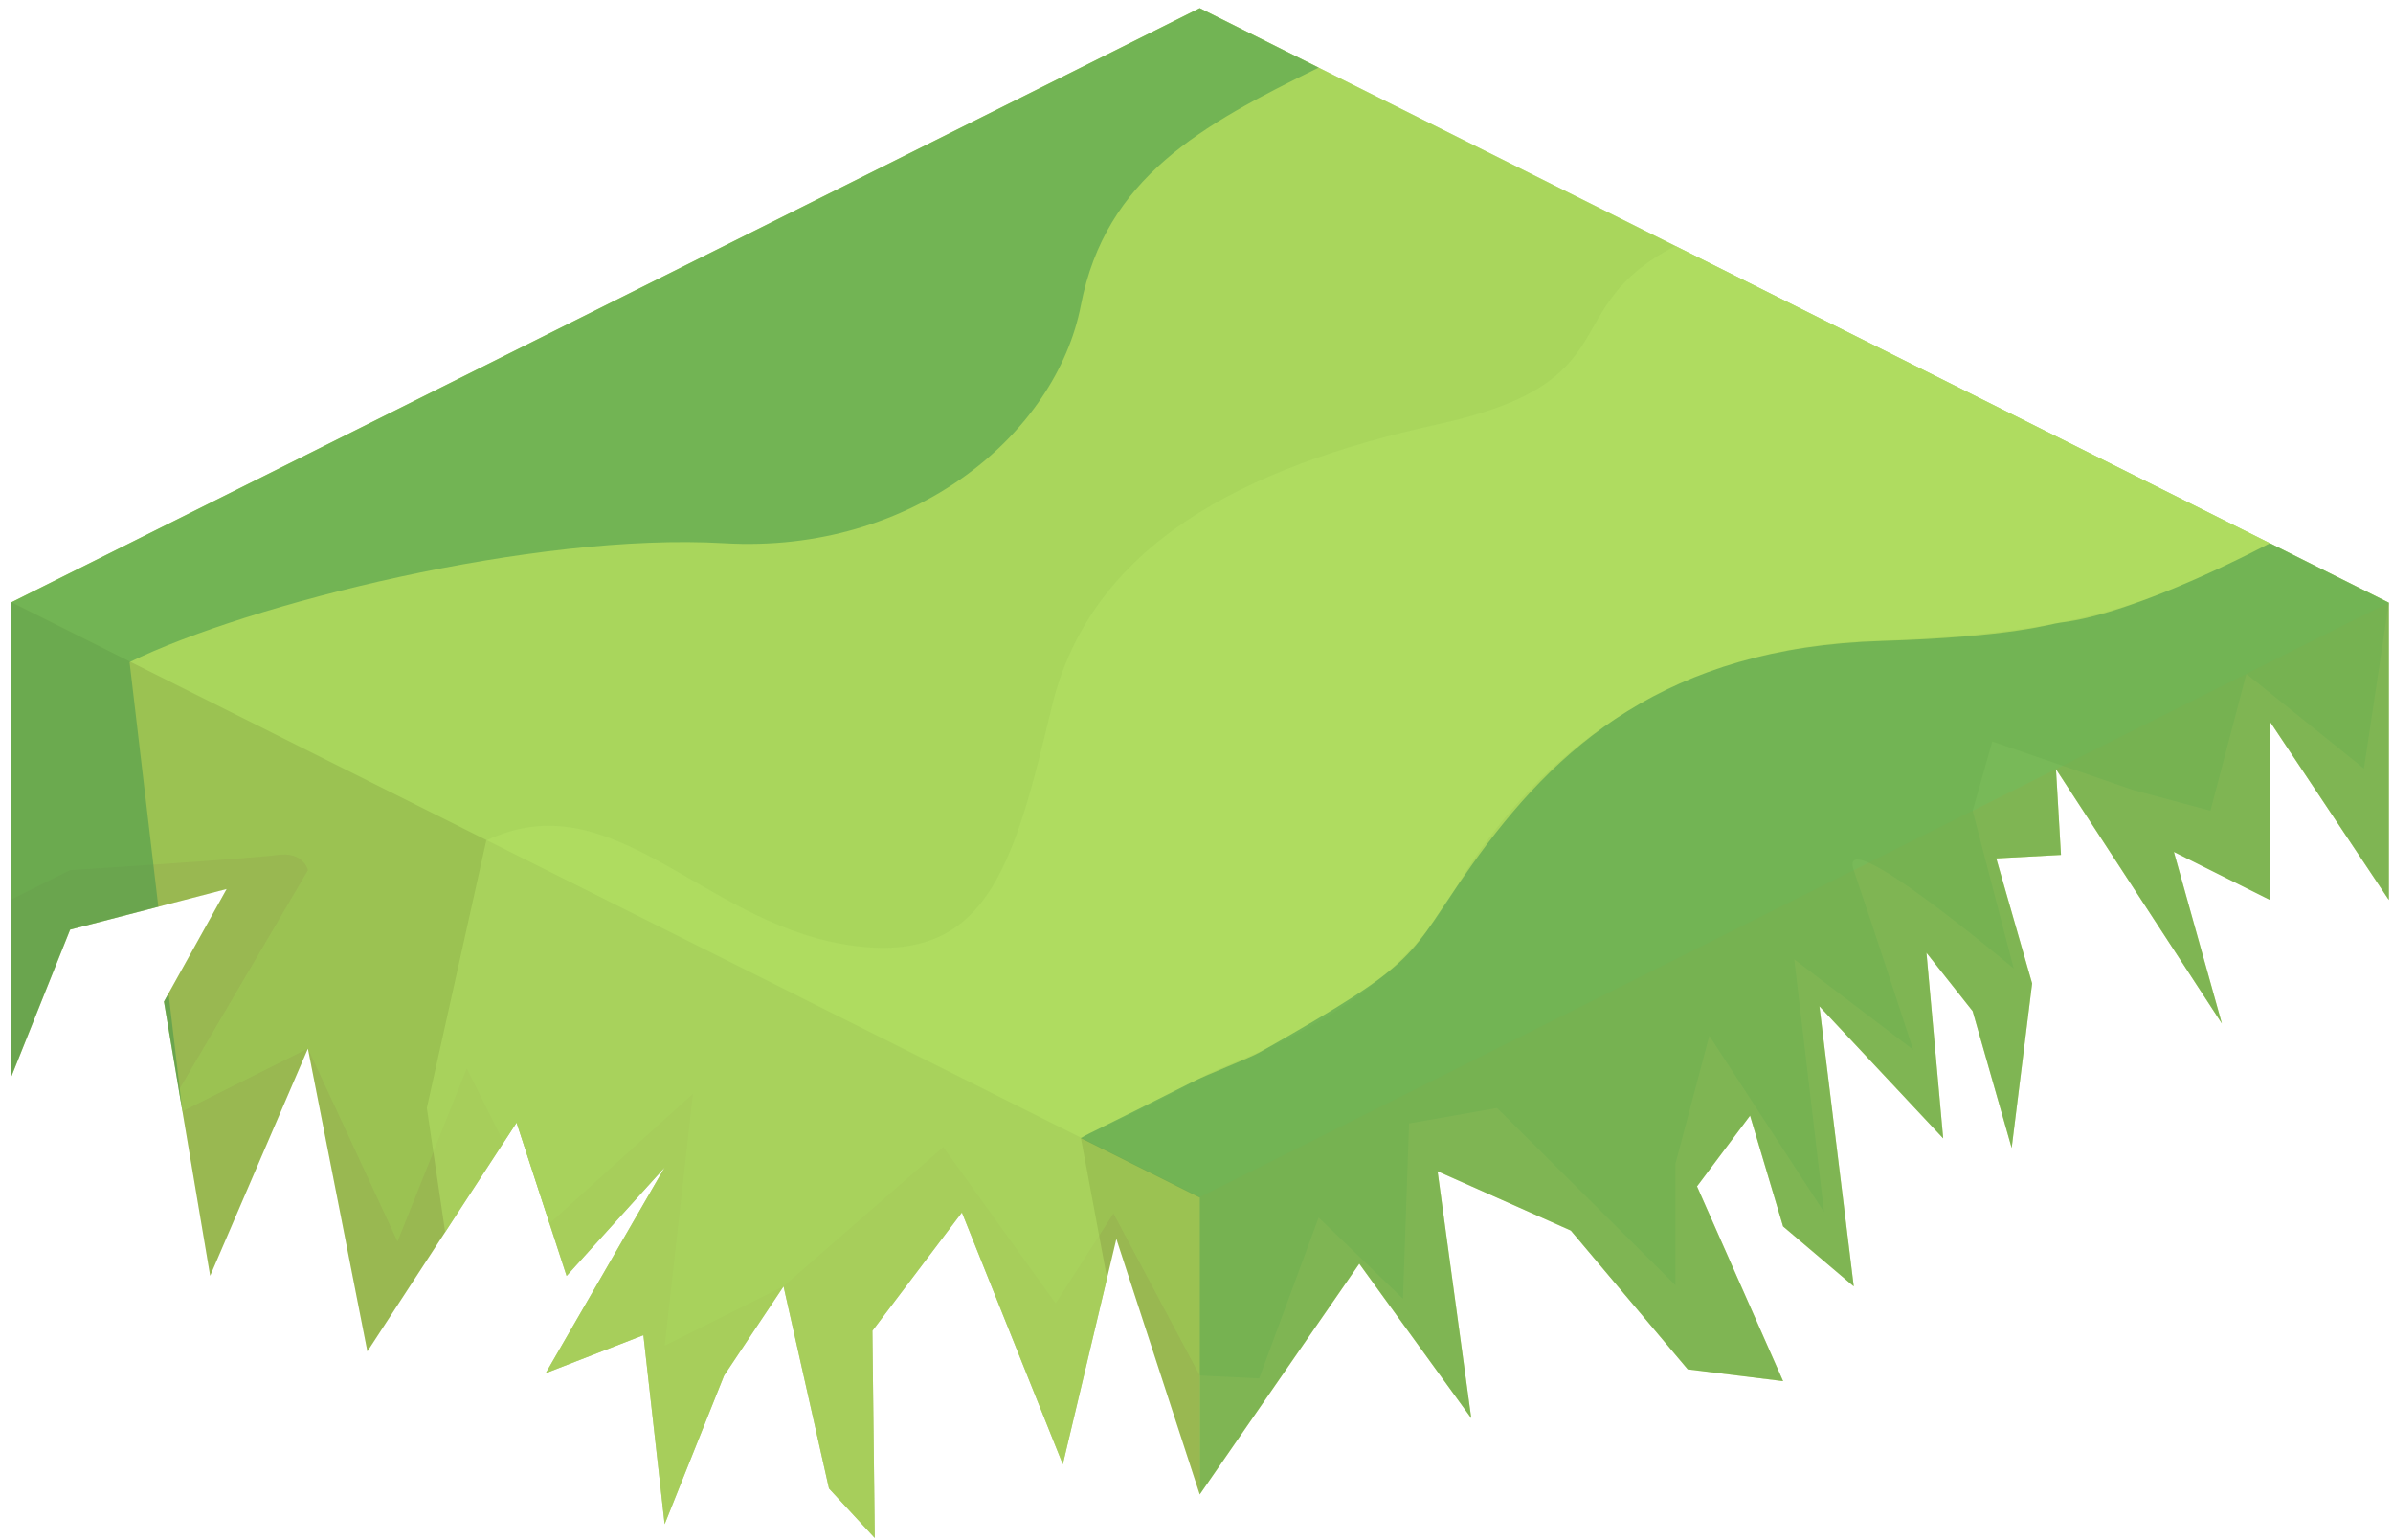 <?xml version="1.0" encoding="UTF-8" standalone="no"?><!DOCTYPE svg PUBLIC "-//W3C//DTD SVG 1.1//EN" "http://www.w3.org/Graphics/SVG/1.1/DTD/svg11.dtd"><svg width="100%" height="100%" viewBox="0 0 216 139" version="1.1" xmlns="http://www.w3.org/2000/svg" xmlns:xlink="http://www.w3.org/1999/xlink" xml:space="preserve" xmlns:serif="http://www.serif.com/" style="fill-rule:evenodd;clip-rule:evenodd;stroke-linejoin:round;stroke-miterlimit:1.414;"><g id="GrassBlank08"><path d="M215.624,54.404l0,26.833l-10.733,-16.1l0,16.1l-8.67,-4.335l4.332,15.489l-14.974,-22.964l0.45,7.746l-5.842,0.316l3.238,11.289l-1.845,14.847l-3.522,-12.351l-4.17,-5.269l1.51,16.757l-11.172,-11.926l3.099,25.283l-6.377,-5.411l-2.981,-10.001l-4.79,6.387l7.771,17.581l-8.607,-1.064l-10.552,-12.528l-12.03,-5.352l3.04,22.285l-10.106,-13.942l-14.4,20.828l-7.526,-23.07l-4.833,20.349l-9.107,-22.734l-8.081,10.682l0.214,18.707l-4.131,-4.471l-4.102,-18.246l-5.367,8.05l-5.366,13.417l-1.917,-17.058l-8.816,3.426l6.339,-10.967l4.394,-7.601l-8.851,9.792l-4.514,-13.842l-13.468,20.654l-5.367,-27.337l-8.823,20.512l-4.172,-24.747l5.659,-10.166l-14.13,3.668l-5.366,13.416l0,-42.932l107.331,-53.666l107.331,53.666Z" style="fill:#b4e164;"/><clipPath id="_clip1"><path d="M215.624,54.404l0,26.833l-10.733,-16.1l0,16.1l-8.67,-4.335l4.332,15.489l-14.974,-22.964l0.45,7.746l-5.842,0.316l3.238,11.289l-1.845,14.847l-3.522,-12.351l-4.17,-5.269l1.51,16.757l-11.172,-11.926l3.099,25.283l-6.377,-5.411l-2.981,-10.001l-4.79,6.387l7.771,17.581l-8.607,-1.064l-10.552,-12.528l-12.03,-5.352l3.04,22.285l-10.106,-13.942l-14.4,20.828l-7.526,-23.07l-4.833,20.349l-9.107,-22.734l-8.081,10.682l0.214,18.707l-4.131,-4.471l-4.102,-18.246l-5.367,8.05l-5.366,13.417l-1.917,-17.058l-8.816,3.426l6.339,-10.967l4.394,-7.601l-8.851,9.792l-4.514,-13.842l-13.468,20.654l-5.367,-27.337l-8.823,20.512l-4.172,-24.747l5.659,-10.166l-14.13,3.668l-5.366,13.416l0,-42.932l107.331,-53.666l107.331,53.666Z"/></clipPath><g clip-path="url(#_clip1)"><path d="M108.293,108.07l0,45.683l-72.924,-1.647l-34.407,-47.118l0,-50.655l107.331,53.737Z" style="fill:#311807;fill-opacity:0.2;"/><path d="M215.624,108.07l0,-53.666l-107.331,53.666l0,53.665l107.331,-53.665Z" style="fill:#febc3b;fill-opacity:0.2;"/><path d="M215.624,54.404l-2.246,14.976l-10.613,-8.547l-3.241,12.354l-6.985,-1.874l-12.71,-4.378l-1.771,6.252l3.709,14.245c0,0 -16.031,-13.514 -14.442,-8.878c1.589,4.635 5.367,16.208 5.367,16.208l-10.734,-8.159l2.683,22.808l-10.352,-15.909l-3.064,11.571l0,10.942l-16.099,-15.995l-7.94,1.396l-0.549,15.826l-7.611,-7.33l-5.367,14.519l-5.366,-0.262l-7.79,-14.628l-5.219,8.124l-10.143,-14.119l-14.414,12.573l-10.733,5.367l2.547,-22.74l-13.28,12.007l-7.129,-14.297l-6.252,15.621l-8.086,-17.424l-13.38,6.691l13.38,-22.79c0,0 -0.373,-1.702 -2.747,-1.374c-2.373,0.328 -18.719,1.374 -18.719,1.374l-5.366,2.683l-0.072,-26.869l107.332,-53.665l107.402,53.701Z" style="fill:#9ecc55;fill-opacity:0.5;"/><path d="M129.759,0.738c0,0 -0.182,0.195 -10.733,5.367c-10.551,5.172 -19.231,9.905 -21.466,21.466c-2.236,11.562 -15.077,22.463 -32.2,21.466c-17.122,-0.996 -42.981,5.495 -53.665,10.734l5.366,45.615l-16.099,-8.116l0,-42.866l0,-10.733l113.666,-50.498l15.131,7.565" style="fill:#3c934d;fill-opacity:0.5;"/><path d="M161.958,16.838c0,0 0.268,-0.283 -10.733,5.367c-11,5.649 -3.828,12.233 -21.466,16.099c-17.638,3.867 -31.336,10.938 -34.827,25.519c-3.491,14.582 -5.906,23.628 -18.839,21.403c-12.932,-2.226 -20.888,-14.718 -32.199,-9.356l-5.366,24.15l5.366,36.374l19.498,8.257l34.168,-4.382l3.926,-16.542l-3.926,-21.024c0,0 8.142,-3.756 10.733,-5.367c2.591,-1.61 16.189,-5.168 22.912,-16.822c6.722,-11.654 18.956,-21.982 37.672,-22.651c18.717,-0.668 25.031,-3.196 36.014,-8.826c10.983,-5.629 -42.933,-32.199 -42.933,-32.199" style="fill:#b4e164;fill-opacity:0.529;"/><path d="M215.624,54.404l-10.733,-5.367c0,0 -11.907,6.372 -18.921,7.17c-0.887,0.101 -4.212,1.285 -16.128,1.651c-19.402,0.594 -29.417,9.535 -37.033,20.285c-6.043,8.53 -4.03,8.29 -19.15,16.877c-0.924,0.525 -4.541,1.893 -6.187,2.727c-8.727,4.423 -8.688,4.281 -9.912,4.992l10.733,5.366l0,42.897l107.331,-53.666l0,-42.932" style="fill:#3c934d;fill-opacity:0.5;"/></g></g></svg>
